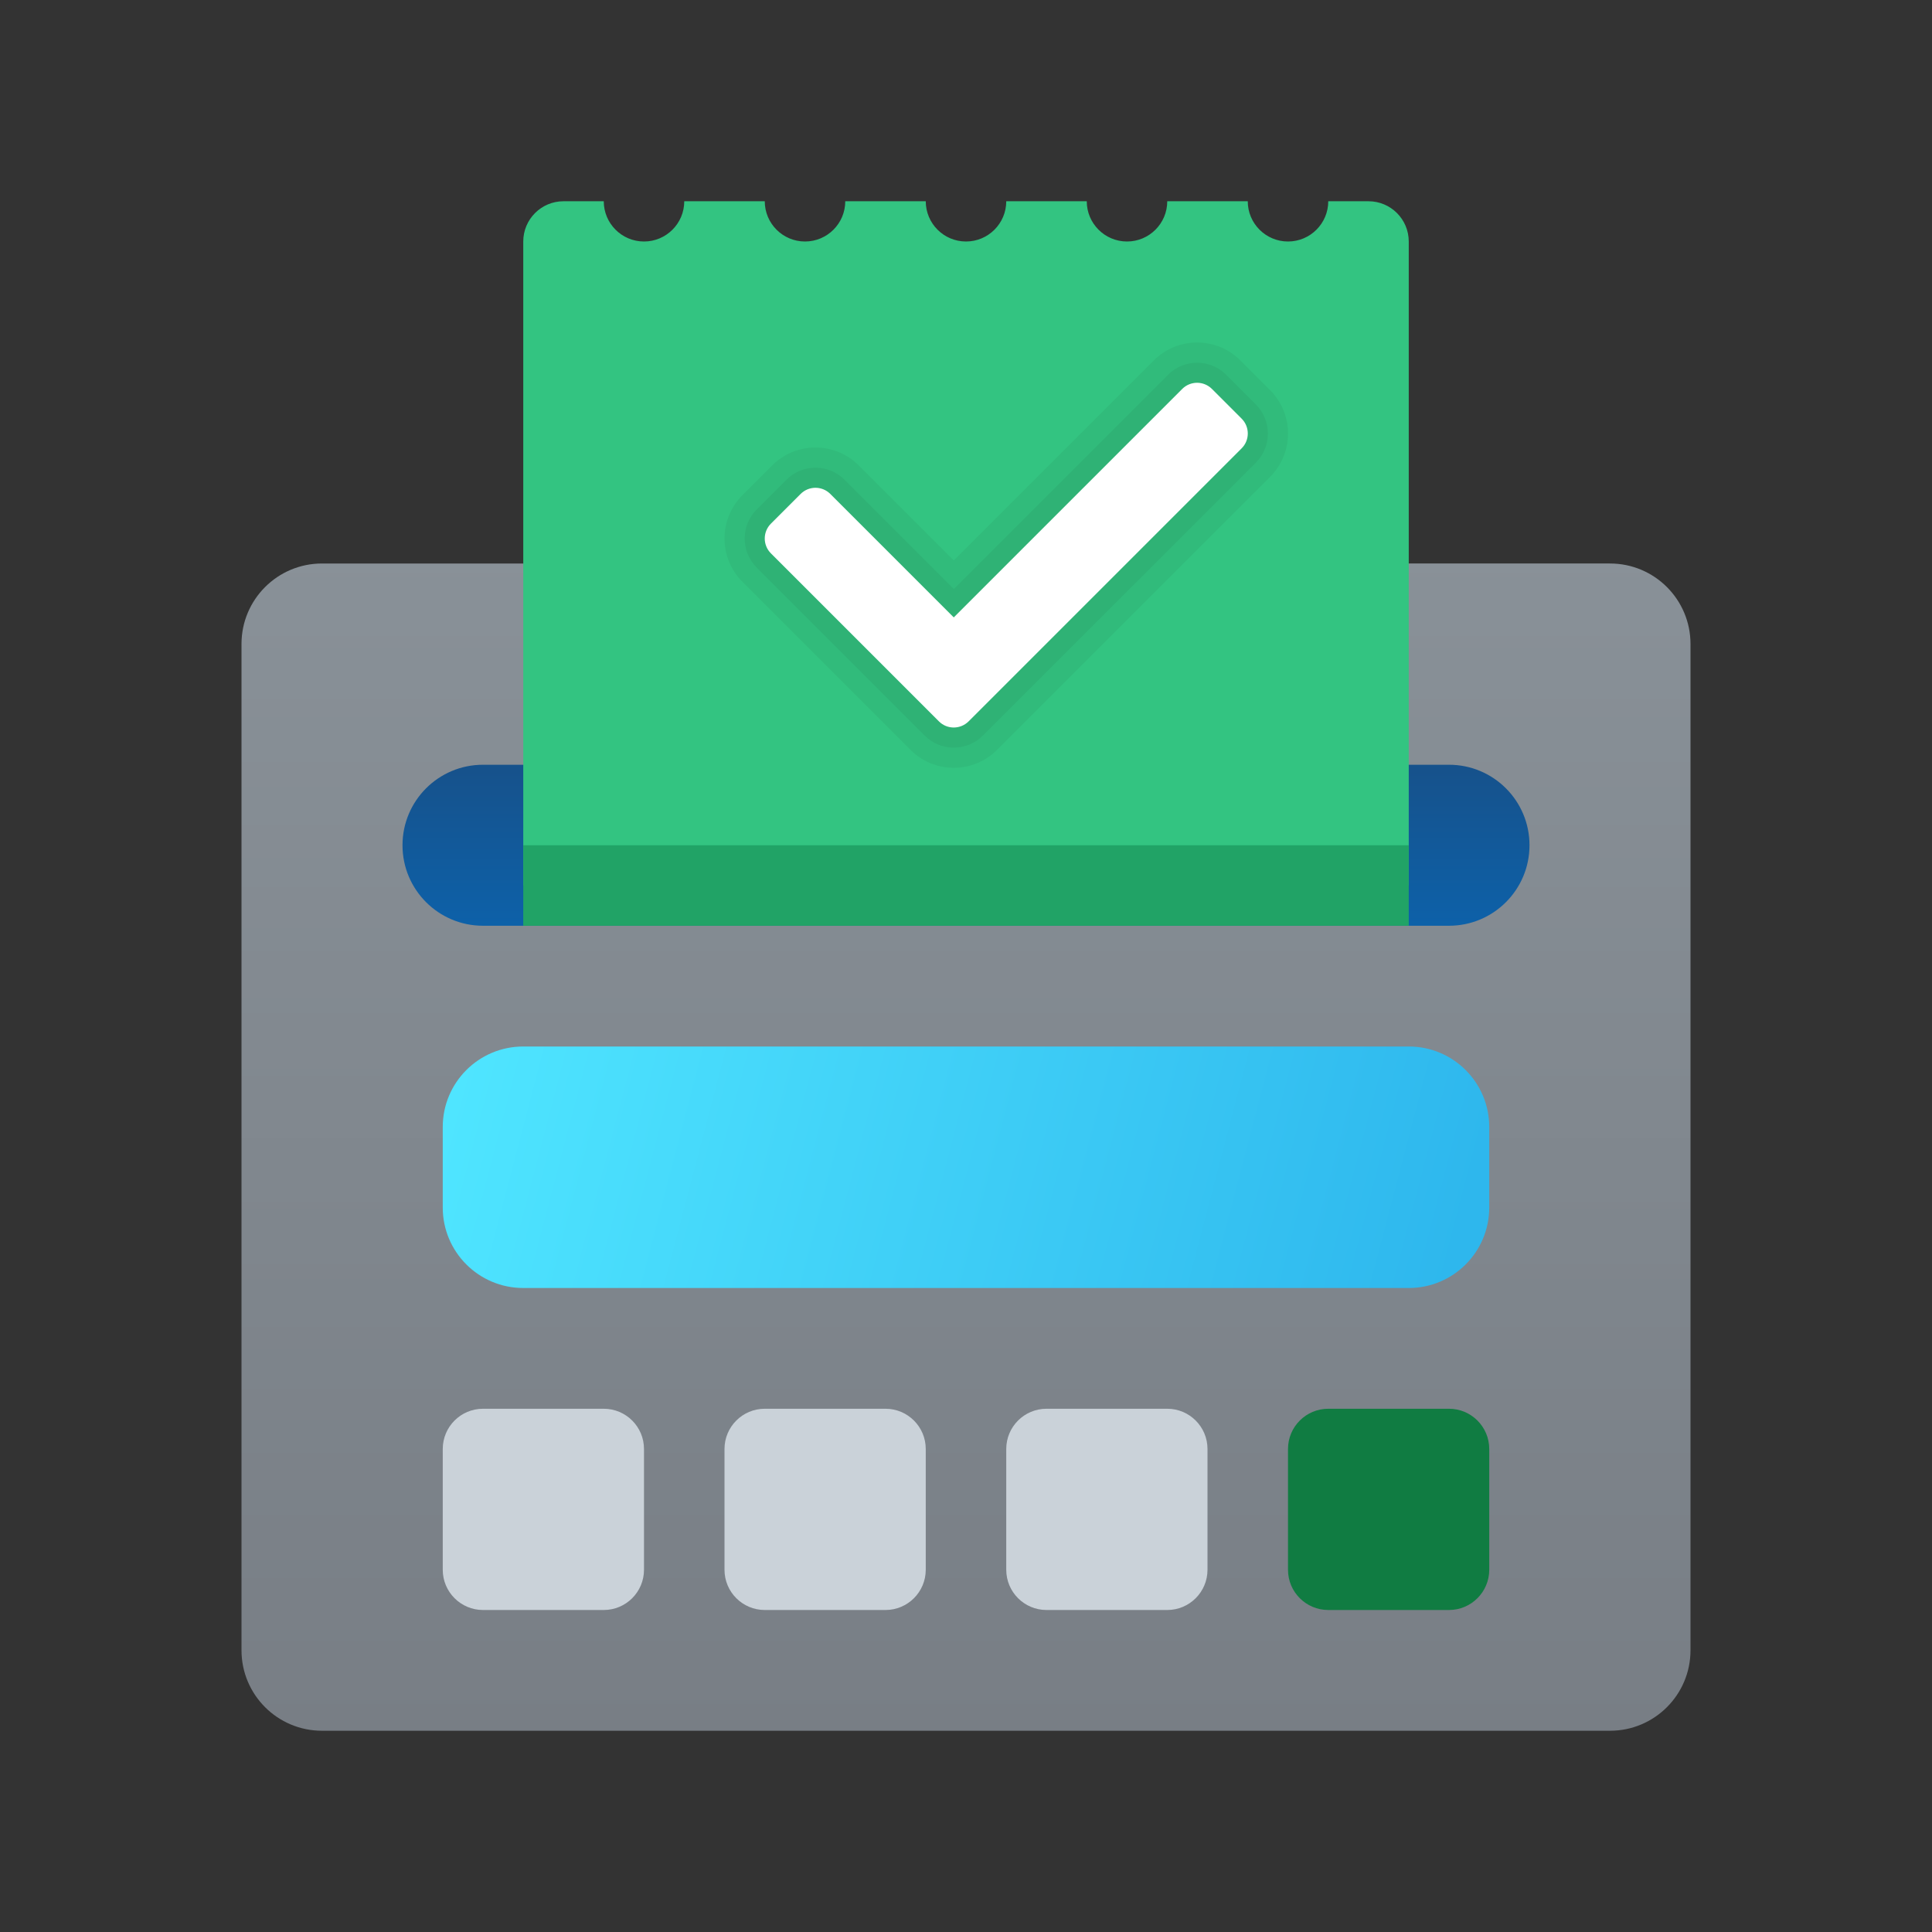 <svg xmlns="http://www.w3.org/2000/svg" viewBox="0 0 48 48"><rect x="0" y="0" width="48" height="48" fill="#333333" stroke="none"/><linearGradient id="CnN39W6SezdIHbnXFPcxWa" x1="24" x2="24" y1="13.468" y2="43.109" gradientUnits="userSpaceOnUse"><stop offset="0" stop-color="#899198"/><stop offset="1" stop-color="#787e85"/></linearGradient><path fill="url(#CnN39W6SezdIHbnXFPcxWa)" d="M42,41V16c0-1.105-0.895-2-2-2H8c-1.105,0-2,0.895-2,2v25c0,1.105,0.895,2,2,2h32	C41.105,43,42,42.105,42,41z"/><linearGradient id="CnN39W6SezdIHbnXFPcxWb" x1="24" x2="24" y1="23.021" y2="19.149" gradientUnits="userSpaceOnUse"><stop offset="0" stop-color="#0d61a9"/><stop offset="1" stop-color="#16528c"/></linearGradient><path fill="url(#CnN39W6SezdIHbnXFPcxWb)" d="M12,19h24c1.105,0,2,0.895,2,2v0c0,1.105-0.895,2-2,2H12c-1.105,0-2-0.895-2-2v0	C10,19.895,10.895,19,12,19z"/><path fill="#33c481" d="M35,22V6c0-0.552-0.448-1-1-1h-1c0,0.552-0.448,1-1,1s-1-0.448-1-1h-2c0,0.552-0.448,1-1,1	s-1-0.448-1-1h-2c0,0.552-0.448,1-1,1s-1-0.448-1-1h-2c0,0.552-0.448,1-1,1s-1-0.448-1-1h-2c0,0.552-0.448,1-1,1s-1-0.448-1-1h-1	c-0.552,0-1,0.448-1,1v16H35z"/><linearGradient id="CnN39W6SezdIHbnXFPcxWc" x1="11.613" x2="35.953" y1="25.752" y2="32.135" gradientUnits="userSpaceOnUse"><stop offset="0" stop-color="#4fe5ff"/><stop offset="1" stop-color="#2eb7ed"/></linearGradient><path fill="url(#CnN39W6SezdIHbnXFPcxWc)" d="M13,26h22c1.105,0,2,0.895,2,2v2c0,1.105-0.895,2-2,2H13c-1.105,0-2-0.895-2-2v-2	C11,26.895,11.895,26,13,26z"/><path fill="#107c42" d="M36,40h-3c-0.552,0-1-0.448-1-1v-3c0-0.552,0.448-1,1-1h3c0.552,0,1,0.448,1,1v3	C37,39.552,36.552,40,36,40"/><path fill="#cad2d9" d="M15,40h-3c-0.552,0-1-0.448-1-1v-3c0-0.552,0.448-1,1-1h3c0.552,0,1,0.448,1,1v3 C16,39.552,15.552,40,15,40 M22,40h-3c-0.552,0-1-0.448-1-1v-3c0-0.552,0.448-1,1-1h3c0.552,0,1,0.448,1,1v3 C23,39.552,22.552,40,22,40 M29,40h-3c-0.552,0-1-0.448-1-1v-3c0-0.552,0.448-1,1-1h3c0.552,0,1,0.448,1,1v3 C30,39.552,29.552,40,29,40"/><rect width="22" height="2" x="13" y="21" fill="#21a366"/><path d="M23.696,19.075c-0.407,0-0.79-0.159-1.077-0.447l-4.173-4.173c-0.593-0.594-0.593-1.56,0-2.152	l0.738-0.738c0.288-0.288,0.67-0.446,1.076-0.446c0.406,0,0.788,0.158,1.076,0.446l2.36,2.36l4.969-4.969	c0.287-0.287,0.669-0.446,1.076-0.446c0.407,0,0.79,0.159,1.077,0.447l0.737,0.737c0.593,0.594,0.593,1.56,0,2.152l-6.783,6.782	C24.485,18.917,24.103,19.075,23.696,19.075z" opacity=".05"/><path d="M23.696,18.575c-0.273,0-0.53-0.107-0.723-0.3l-4.173-4.173c-0.398-0.399-0.398-1.047,0-1.445	l0.738-0.738c0.193-0.193,0.45-0.299,0.723-0.299c0.273,0,0.529,0.106,0.722,0.299l2.714,2.714l5.322-5.322	c0.193-0.193,0.45-0.299,0.723-0.299s0.53,0.106,0.723,0.3l0.737,0.737c0.398,0.399,0.398,1.047,0,1.445l-6.783,6.782	C24.226,18.468,23.969,18.575,23.696,18.575z" opacity=".05"/><path fill="#fff" d="M23.327,17.922l-4.174-4.174c-0.204-0.204-0.204-0.534,0-0.738l0.738-0.738	c0.204-0.204,0.534-0.204,0.738,0l3.067,3.067l5.676-5.676c0.204-0.204,0.534-0.204,0.738,0l0.738,0.738	c0.204,0.204,0.204,0.534,0,0.738l-6.782,6.782C23.861,18.126,23.53,18.126,23.327,17.922z"/></svg>
